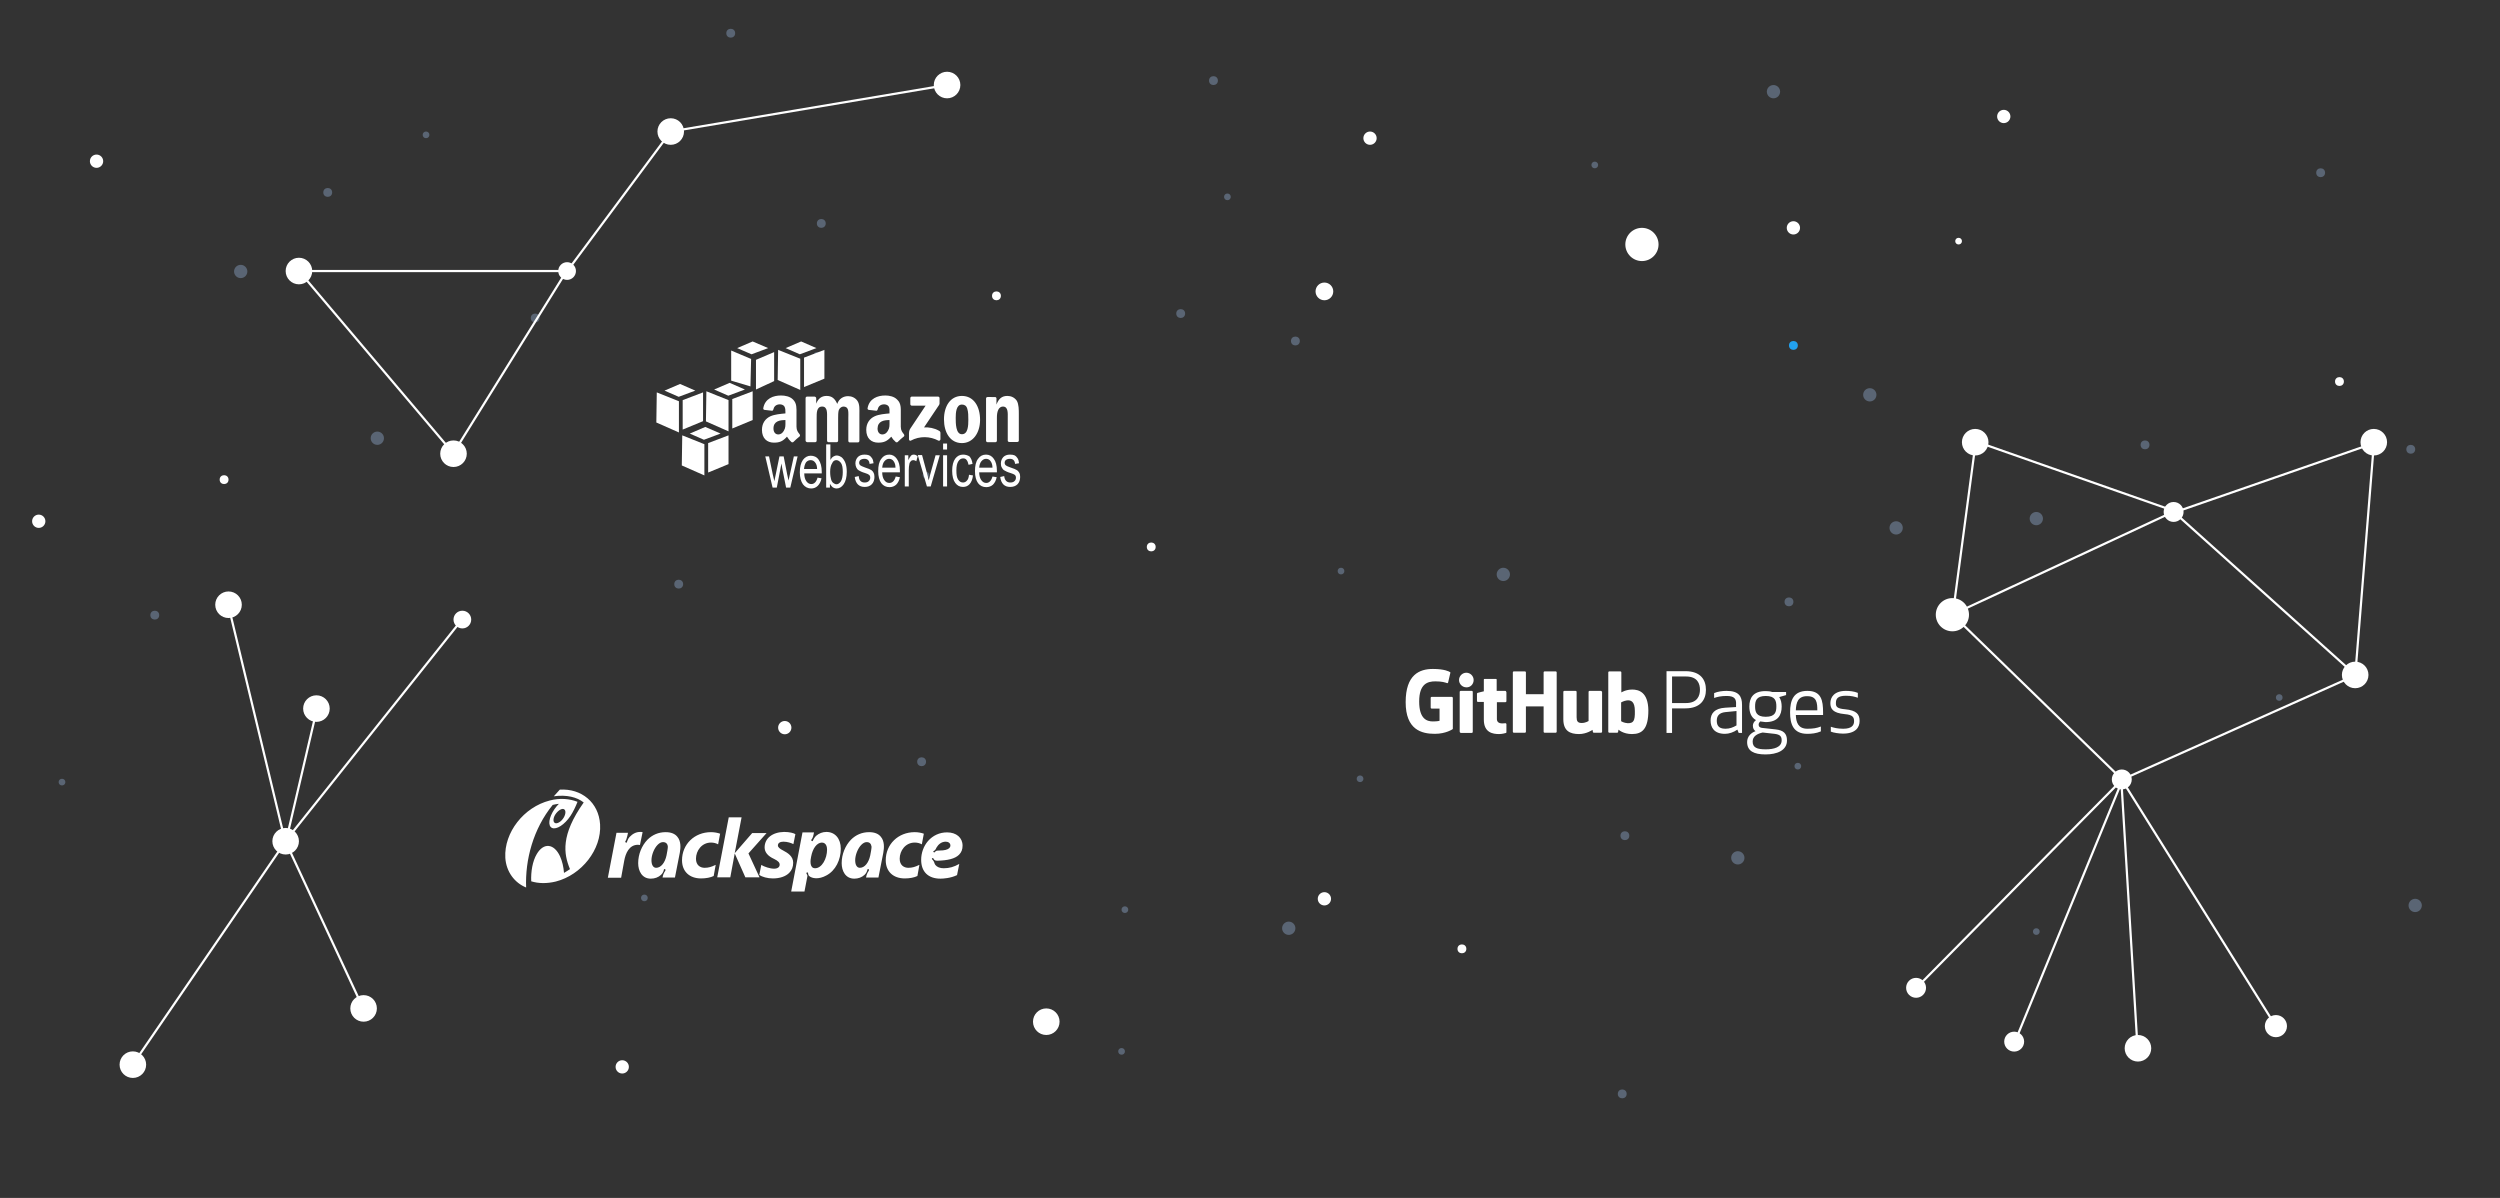 <?xml version="1.0" encoding="utf-8"?>
<!-- Generator: Adobe Illustrator 19.2.1, SVG Export Plug-In . SVG Version: 6.00 Build 0)  -->
<svg version="1.1" id="Layer_1" xmlns="http://www.w3.org/2000/svg" xmlns:xlink="http://www.w3.org/1999/xlink" x="0px" y="0px"
	 viewBox="0 0 1129 541" style="enable-background:new 0 0 1129 541;" xml:space="preserve">
<rect x="0" y="0" width="1129" height="541" fill="#333333" stroke="none"/>
<style type="text/css">
	.st0{fill:#5A6574;}
	.st1{fill:#FFFFFF;}
	.st2{fill:#22A1EF;}
	.st3{fill:none;stroke:#FFFFFF;stroke-miterlimit:10;}
	.st4{clip-path:url(#SVGID_2_);}
	.st5{clip-path:url(#SVGID_4_);fill:#FFFFFF;}
	.st6{clip-path:url(#SVGID_6_);}
	.st7{clip-path:url(#SVGID_8_);fill:#FFFFFF;}
	.st8{clip-path:url(#SVGID_10_);}
	.st9{clip-path:url(#SVGID_12_);fill:#FFFFFF;}
	.st10{clip-path:url(#SVGID_14_);}
	.st11{clip-path:url(#SVGID_16_);fill:#FFFFFF;}
	.st12{clip-path:url(#SVGID_18_);}
	.st13{clip-path:url(#SVGID_20_);fill:#FFFFFF;}
	.st14{clip-path:url(#SVGID_22_);}
	.st15{clip-path:url(#SVGID_24_);fill:#FFFFFF;}
	.st16{clip-path:url(#SVGID_26_);}
	.st17{clip-path:url(#SVGID_28_);fill:#FFFFFF;}
	.st18{clip-path:url(#SVGID_30_);}
	.st19{clip-path:url(#SVGID_32_);fill:#FFFFFF;}
</style>
<circle class="st0" cx="844.4" cy="178.3" r="3"/>
<circle class="st0" cx="170.4" cy="197.9" r="3"/>
<circle class="st0" cx="108.7" cy="122.6" r="3"/>
<circle class="st1" cx="618.7" cy="62.4" r="3"/>
<circle class="st0" cx="800.9" cy="41.4" r="3"/>
<circle class="st0" cx="678.9" cy="259.4" r="3"/>
<circle class="st0" cx="582" cy="419.2" r="3"/>
<circle class="st1" cx="101.2" cy="216.6" r="2"/>
<circle class="st0" cx="533.2" cy="141.6" r="2"/>
<circle class="st2" cx="809.9" cy="156" r="2"/>
<circle class="st0" cx="807.9" cy="271.8" r="2"/>
<circle class="st1" cx="519.9" cy="247" r="2"/>
<circle class="st1" cx="660.2" cy="428.5" r="2"/>
<circle class="st0" cx="416.2" cy="344" r="2"/>
<circle class="st0" cx="733.8" cy="377.4" r="2"/>
<circle class="st0" cx="732.6" cy="494" r="2"/>
<circle class="st0" cx="306.5" cy="263.8" r="2"/>
<circle class="st0" cx="241.7" cy="143.6" r="2"/>
<circle class="st1" cx="450" cy="133.6" r="2"/>
<circle class="st0" cx="548" cy="36.4" r="2"/>
<circle class="st0" cx="148" cy="86.9" r="2"/>
<circle class="st0" cx="585" cy="154" r="2"/>
<circle class="st0" cx="370.9" cy="100.9" r="2"/>
<circle class="st0" cx="192.4" cy="60.9" r="1.5"/>
<circle class="st0" cx="508" cy="410.8" r="1.5"/>
<circle class="st0" cx="506.5" cy="474.8" r="1.5"/>
<circle class="st0" cx="291" cy="405.5" r="1.5"/>
<circle class="st0" cx="28" cy="353.2" r="1.5"/>
<circle class="st0" cx="554.3" cy="88.9" r="1.5"/>
<circle class="st0" cx="368.9" cy="160.5" r="1.5"/>
<circle class="st0" cx="614.2" cy="351.7" r="1.5"/>
<circle class="st0" cx="605.6" cy="257.9" r="1.5"/>
<circle class="st0" cx="418.2" cy="214.6" r="1.5"/>
<circle class="st0" cx="720.2" cy="74.5" r="1.5"/>
<circle class="st1" cx="884.5" cy="108.9" r="1.5"/>
<circle class="st0" cx="1029.3" cy="315" r="1.5"/>
<circle class="st0" cx="811.9" cy="346" r="1.5"/>
<circle class="st0" cx="919.6" cy="420.7" r="1.5"/>
<circle class="st0" cx="69.9" cy="277.8" r="2"/>
<circle class="st0" cx="330" cy="15" r="2"/>
<circle class="st0" cx="1048" cy="78" r="2"/>
<circle class="st0" cx="968.7" cy="200.9" r="2"/>
<circle class="st0" cx="1088.7" cy="202.9" r="2"/>
<circle class="st0" cx="919.6" cy="234.2" r="3"/>
<circle class="st0" cx="1090.7" cy="408.9" r="3"/>
<circle class="st0" cx="856.3" cy="238.4" r="3"/>
<circle class="st0" cx="784.8" cy="387.4" r="3"/>
<circle class="st1" cx="1072" cy="199.7" r="6"/>
<circle class="st1" cx="981.6" cy="231.2" r="4.5"/>
<circle class="st1" cx="472.5" cy="461.4" r="6"/>
<circle class="st1" cx="129" cy="379.9" r="6"/>
<circle class="st1" cx="142.9" cy="320" r="6"/>
<circle class="st1" cx="60" cy="480.8" r="6"/>
<circle class="st1" cx="103.2" cy="273.1" r="6"/>
<circle class="st1" cx="598.1" cy="131.6" r="4"/>
<circle class="st1" cx="208.8" cy="279.8" r="4"/>
<circle class="st1" cx="256.1" cy="122.4" r="4"/>
<circle class="st1" cx="164.2" cy="455.4" r="6"/>
<circle class="st1" cx="204.8" cy="204.9" r="6"/>
<circle class="st1" cx="302.9" cy="59.4" r="6"/>
<circle class="st1" cx="427.7" cy="38.4" r="6"/>
<circle class="st1" cx="598.1" cy="405.9" r="3"/>
<circle class="st1" cx="741.5" cy="110.4" r="7.5"/>
<circle class="st1" cx="809.9" cy="102.9" r="3"/>
<circle class="st1" cx="958.2" cy="352" r="4.5"/>
<circle class="st1" cx="904.9" cy="52.6" r="3"/>
<circle class="st1" cx="1056.5" cy="172.3" r="2"/>
<circle class="st1" cx="881.7" cy="277.6" r="7.5"/>
<circle class="st1" cx="892" cy="199.7" r="6"/>
<circle class="st1" cx="865.3" cy="446.1" r="4.5"/>
<circle class="st1" cx="1063.6" cy="304.8" r="6"/>
<circle class="st1" cx="965.5" cy="473.4" r="6"/>
<circle class="st1" cx="909.6" cy="470.4" r="4.5"/>
<circle class="st1" cx="1027.8" cy="463.4" r="5"/>
<circle class="st1" cx="354.4" cy="328.6" r="3"/>
<circle class="st1" cx="281" cy="481.8" r="3"/>
<circle class="st1" cx="135" cy="122.4" r="6"/>
<circle class="st1" cx="43.6" cy="72.8" r="3"/>
<circle class="st1" cx="17.5" cy="235.4" r="3"/>
<rect x="105.2" y="349.5" transform="matrix(0.228 -0.974 0.974 0.228 -235.774 402.719)" class="st1" width="61.5" height="1"/>
<rect x="115.6" y="271.6" transform="matrix(0.972 -0.234 0.234 0.972 -73.336 36.332)" class="st1" width="1" height="109.8"/>
<rect x="33.4" y="429.8" transform="matrix(0.565 -0.825 0.825 0.565 -314.04 265.373)" class="st1" width="122.2" height="1"/>
<rect x="146.1" y="376" transform="matrix(0.906 -0.422 0.422 0.906 -162.681 100.977)" class="st1" width="1" height="83.3"/>
<rect x="104.9" y="329.3" transform="matrix(0.623 -0.782 0.782 0.623 -194.347 256.43)" class="st1" width="128" height="1"/>
<path class="st3" d="M129,379.9"/>
<path class="st3" d="M142.9,326.6"/>
<rect x="169.4" y="109.6" transform="matrix(0.763 -0.646 0.646 0.763 -65.514 148.422)" class="st1" width="1" height="108"/>
<rect x="302" y="48.4" transform="matrix(0.986 -0.166 0.166 0.986 -3.049 61.315)" class="st1" width="126.6" height="1"/>
<rect x="240.3" y="90.4" transform="matrix(0.596 -0.803 0.803 0.596 39.937 261.207)" class="st1" width="78.4" height="1"/>
<rect x="135" y="121.9" class="st1" width="121.2" height="1"/>
<rect x="181.9" y="163.1" transform="matrix(0.528 -0.849 0.849 0.528 -30.269 272.799)" class="st1" width="97.2" height="1"/>
<rect x="919.4" y="261.4" transform="matrix(0.697 -0.717 0.717 0.697 52.756 754.527)" class="st1" width="1" height="106.7"/>
<rect x="1022.1" y="212.9" transform="matrix(0.668 -0.744 0.744 0.668 139.651 849.302)" class="st1" width="1" height="110.2"/>
<rect x="1015" y="251.8" transform="matrix(8.013362e-02 -0.997 0.997 8.013362e-02 730.777 1296.385)" class="st1" width="105.5" height="1"/>
<rect x="979" y="214.9" transform="matrix(0.945 -0.328 0.328 0.945 -13.82 348.95)" class="st1" width="95.7" height="1"/>
<rect x="936.3" y="167.9" transform="matrix(0.331 -0.944 0.944 0.331 423.162 1027.939)" class="st1" width="1" height="95"/>
<rect x="847.6" y="238.1" transform="matrix(0.132 -0.991 0.991 0.132 533.484 1086.31)" class="st1" width="78.6" height="1"/>
<rect x="876.5" y="253.9" transform="matrix(0.907 -0.422 0.422 0.907 -20.382 416.553)" class="st1" width="110.2" height="1"/>
<rect x="953.1" y="327.9" transform="matrix(0.913 -0.408 0.408 0.913 -46.013 441.163)" class="st1" width="115.5" height="1"/>
<rect x="961.3" y="351.9" transform="matrix(0.998 -6.045166e-02 6.045166e-02 0.998 -23.189 58.899)" class="st1" width="1" height="121.6"/>
<rect x="992.5" y="342" transform="matrix(0.848 -0.53 0.53 0.848 -65.11 588.44)" class="st1" width="1" height="131.4"/>
<rect x="869.9" y="410.7" transform="matrix(0.38 -0.925 0.925 0.38 198.938 1119.052)" class="st1" width="128" height="1"/>
<g>
	<g>
		<defs>
			<path id="SVGID_1_" d="M401.7,189.7v0.8c0,1.5,0.1,2.7-0.7,4c-0.6,1.1-1.5,1.7-2.5,1.7c-1.4,0-2.2-1.1-2.2-2.7
				C396.4,190.2,399.1,189.7,401.7,189.7z M354.7,189.7v0.8c0,1.5,0.1,2.7-0.7,4c-0.6,1.1-1.5,1.7-2.5,1.7c-1.4,0-2.2-1.1-2.2-2.7
				C349.3,190.2,352.1,189.7,354.7,189.7z M434.4,182.7c1.1,0,2,0.5,2.4,1.8c0.5,1.5,0.5,3.4,0.5,5.1c0,2.5-0.1,6.5-2.9,6.5
				c-2.8,0-2.8-5-2.8-7.4C431.6,186.4,431.8,182.7,434.4,182.7z M411.8,179.1c-0.4,0-0.7,0.3-0.7,0.7v2.7c0,0.4,0.3,0.7,0.7,0.7h6.2
				l-7,10.5c-0.4,0.7-0.5,1.4-0.5,1.9v2.8c0,0.4,0.4,0.8,0.8,0.6c4-2.2,8.8-2,12.5,0c0.4,0.2,0.9-0.2,0.9-0.6v-2.9
				c0-0.4-0.2-0.8-0.7-1c-2.1-1.2-4.5-1.6-6.7-1.5l6.1-9.1c0.6-0.8,0.9-1.3,0.9-1.7v-2.4c0-0.4-0.3-0.7-0.7-0.7H411.8z M454.9,178.8
				c-2.5,0-3.9,1.3-4.9,3.9h0v-2.9c-0.1-0.3-0.3-0.5-0.7-0.5H446c-0.4,0-0.7,0.3-0.7,0.6v19.1c0,0.4,0.3,0.7,0.7,0.7h3.5
				c0.4,0,0.7-0.3,0.7-0.7v-10.3c0-1.3,0.1-2.5,0.6-3.6c0.4-0.9,1.2-1.5,2.1-1.5c2.5,0,2.2,3.1,2.2,5.1V199c0,0.3,0.3,0.6,0.7,0.6
				h3.6c0.4,0,0.7-0.3,0.7-0.6v-12c0-1.9,0-4.4-0.9-6C458.1,179.4,456.5,178.8,454.9,178.8z M434.4,178.8c-5.2,0-8.1,4.6-8.1,10.6
				c0,5.9,2.8,10.7,8.1,10.7c5,0,8.2-4.6,8.2-10.5C442.6,183.5,439.7,178.8,434.4,178.8z M373.3,178.8c-2.2,0-3.8,1.1-4.7,3.5h0
				v-2.5c0-0.3-0.3-0.6-0.7-0.7h-3.4c-0.4,0-0.7,0.3-0.7,0.7V199c0,0.3,0.3,0.6,0.7,0.7h3.6c0.4,0,0.7-0.3,0.7-0.7v-10.2
				c0-2.2-0.1-5.2,2.5-5.2c2.5,0,2.2,3.1,2.2,5.2v10.2c0,0.4,0.3,0.7,0.7,0.7h3.6c0.4,0,0.7-0.3,0.7-0.7v-10.2c0-1.1,0-2.7,0.3-3.6
				c0.4-1,1.3-1.6,2.1-1.6c1,0,1.8,0.4,2.1,1.7c0.2,0.8,0.1,2.8,0.1,3.6v10.2c0,0.4,0.3,0.7,0.7,0.7h3.6c0.4,0,0.7-0.3,0.7-0.7
				v-12.1c0-2.1,0.2-4.4-0.9-6c-1-1.4-2.6-2.1-4.2-2.1c-2.1,0-4.1,1.1-4.9,3.5C377,179.9,375.6,178.8,373.3,178.8z M399.8,178.6
				c-3.4,0-7.2,1.3-8,5.7c-0.1,0.5,0.2,0.7,0.5,0.8l3.5,0.4c0.3,0,0.5-0.4,0.6-0.7c0.3-1.5,1.5-2.2,2.9-2.2c0.7,0,1.6,0.3,2,0.9
				c0.5,0.8,0.4,1.8,0.4,2.7v0.5c-2.1,0.2-4.8,0.4-6.7,1.3c-2.2,1-3.8,3.1-3.8,6.1c0,3.9,2.3,5.8,5.4,5.8c2.5,0,4-0.6,5.9-2.7
				c0.6,1,0.9,1.4,2.1,2.5c0.3,0.1,0.6,0.1,0.8-0.1v0c0.7-0.7,2-1.9,2.8-2.5c0.3-0.2,0.2-0.7,0-1c-0.7-0.9-1.4-1.7-1.4-3.4v-5.8
				c0-2.5,0.2-4.7-1.6-6.4C403.8,179,401.5,178.6,399.8,178.6z M352.7,178.6c-3.4,0-7.2,1.3-8,5.7c-0.1,0.5,0.2,0.7,0.5,0.8l3.5,0.4
				c0.3,0,0.5-0.4,0.6-0.7c0.3-1.5,1.5-2.2,2.9-2.2c0.7,0,1.6,0.3,2,0.9c0.5,0.8,0.5,1.8,0.5,2.7v0.5c-2.1,0.2-4.8,0.4-6.8,1.3
				c-2.2,1-3.8,3.1-3.8,6.1c0,3.9,2.3,5.8,5.4,5.8c2.6,0,4-0.6,5.9-2.7c0.7,1,0.9,1.4,2.1,2.5c0.3,0.1,0.6,0.1,0.8-0.1v0
				c0.7-0.7,2-1.9,2.8-2.5c0.3-0.2,0.2-0.7,0-1c-0.7-0.9-1.4-1.7-1.4-3.4v-5.8c0-2.5,0.2-4.7-1.5-6.4
				C356.8,179,354.5,178.6,352.7,178.6z"/>
		</defs>
		<clipPath id="SVGID_2_">
			<use xlink:href="#SVGID_1_"  style="overflow:visible;"/>
		</clipPath>
		<g class="st4">
			<defs>
				<rect id="SVGID_3_" x="-29.5" y="-5262.8" width="1280" height="8115"/>
			</defs>
			<clipPath id="SVGID_4_">
				<use xlink:href="#SVGID_3_"  style="overflow:visible;"/>
			</clipPath>
			<rect x="339.1" y="173.6" class="st5" width="125.9" height="31.4"/>
		</g>
	</g>
	<g>
		<defs>
			<path id="SVGID_5_" d="M377.7,207.8c0.8,0,1.5,0.5,2.1,1.3c0.6,0.9,0.8,2.2,0.8,4.1c0,1.8-0.3,3.2-0.8,4.1
				c-0.6,0.9-1.3,1.4-2,1.4c-0.5,0-1-0.2-1.5-0.6c-0.5-0.4-0.8-0.9-1-1.7c-0.2-0.7-0.4-1.8-0.4-3.3c0-1.7,0.3-3,0.9-3.9
				C376.2,208.2,376.9,207.8,377.7,207.8z M366.1,207.8c0.9,0,1.6,0.4,2.2,1.3c0.4,0.6,0.7,1.5,0.7,2.7h-5.9c0.1-1.2,0.4-2.2,0.9-3
				C364.6,208.1,365.3,207.8,366.1,207.8z M445.3,207.2c0.9,0,1.7,0.4,2.2,1.3c0.4,0.6,0.7,1.5,0.7,2.7h-6c0.1-1.2,0.4-2.2,1-2.9
				C443.8,207.6,444.5,207.2,445.3,207.2z M401.5,207.2c0.9,0,1.7,0.4,2.2,1.3c0.4,0.6,0.7,1.5,0.7,2.7h-6c0.1-1.2,0.4-2.2,1-2.9
				C400,207.6,400.7,207.2,401.5,207.2z M345.6,206.1l3.3,14.1h1.9l2.1-10.9l0.4,2.4l1.7,8.5h1.9l3.3-14.1h-1.7l-1.8,8.2l-0.6,2.7
				l-0.6-2.7l-1.6-8.2H352l-1.7,8.3l-0.6,2.9l-0.7-3l-1.7-8.2H345.6z M366.1,205.8c-1.4,0-2.6,0.7-3.5,1.9c-0.9,1.3-1.4,3.1-1.4,5.6
				c0,2.3,0.5,4.1,1.4,5.4c0.9,1.2,2.2,1.9,3.7,1.9c1.2,0,2.2-0.4,3-1.2c0.8-0.8,1.4-1.9,1.7-3.4l-1.8-0.3c-0.5,1.9-1.5,2.9-2.8,2.9
				c-0.9,0-1.6-0.4-2.2-1.2c-0.6-0.8-1-2-1-3.6h7.9l0-0.7c0-2.4-0.5-4.2-1.4-5.5S367.5,205.8,366.1,205.8z M425.9,205.6v14.1h1.8
				v-14.1H425.9z M414.5,205.6l4.1,14.1h1.7l4.1-14.1h-1.9l-2.4,8.6c-0.3,1-0.5,1.9-0.7,2.7c-0.2-0.9-0.4-1.9-0.7-2.9l-2.3-8.5
				H414.5z M456.1,205.3c-1.3,0-2.3,0.4-3,1.1c-0.7,0.8-1.1,1.7-1.1,2.9c0,0.7,0.1,1.3,0.4,1.8c0.3,0.6,0.6,1,1.1,1.3
				c0.5,0.3,1.4,0.8,2.8,1.2c1,0.3,1.6,0.6,1.9,0.8c0.4,0.3,0.6,0.7,0.6,1.3c0,0.6-0.2,1.2-0.7,1.6c-0.4,0.4-1,0.6-1.8,0.6
				c-0.8,0-1.4-0.2-1.9-0.7c-0.5-0.5-0.8-1.2-0.9-2.2l-1.8,0.4c0.4,3,1.9,4.5,4.5,4.5c1.4,0,2.5-0.4,3.3-1.2c0.8-0.8,1.2-2,1.2-3.3
				c0-0.7-0.1-1.4-0.4-1.9s-0.6-0.9-1.1-1.2c-0.4-0.3-1.4-0.7-2.9-1.2c-1.1-0.4-1.8-0.7-2-0.9c-0.4-0.3-0.6-0.7-0.6-1.2
				c0-0.5,0.2-1,0.6-1.3c0.4-0.3,1-0.5,1.8-0.5c1.4,0,2.2,0.8,2.3,2.3l1.8-0.3c-0.1-1-0.3-1.7-0.7-2.3c-0.3-0.5-0.8-1-1.4-1.3
				C457.6,205.4,456.9,205.3,456.1,205.3z M445.3,205.3c-1.5,0-2.7,0.6-3.6,1.9c-1,1.3-1.4,3.1-1.4,5.6c0,2.3,0.5,4.2,1.4,5.4
				c0.9,1.2,2.2,1.8,3.7,1.8c1.2,0,2.2-0.4,3-1.1c0.8-0.8,1.4-1.9,1.7-3.4l-1.9-0.3c-0.5,1.9-1.5,2.9-2.8,2.9
				c-0.9,0-1.6-0.4-2.2-1.2c-0.6-0.8-1-2-1-3.6h8v-0.7c0-2.4-0.5-4.2-1.4-5.4C447.9,205.9,446.7,205.3,445.3,205.3z M434.9,205.3
				c-1.4,0-2.6,0.6-3.5,1.8c-0.9,1.2-1.4,3.1-1.4,5.5c0,2.4,0.5,4.3,1.4,5.5c0.9,1.2,2,1.8,3.5,1.8c1.2,0,2.2-0.4,3-1.3
				c0.8-0.9,1.3-2.2,1.5-3.9l-1.8-0.3c-0.1,1.2-0.4,2.1-0.9,2.6c-0.5,0.6-1.1,0.9-1.8,0.9c-0.9,0-1.6-0.4-2.2-1.3
				c-0.6-0.9-0.8-2.2-0.8-4.2c0-1.9,0.3-3.2,0.9-4.1c0.6-0.9,1.3-1.3,2.2-1.3c0.6,0,1.1,0.2,1.5,0.7c0.4,0.5,0.7,1.2,0.9,2.2
				l1.8-0.4c-0.2-1.5-0.7-2.6-1.4-3.4C437,205.6,436,205.3,434.9,205.3z M412.6,205.3c-0.4,0-0.8,0.1-1.2,0.5s-0.7,1-1.2,2v-2.2
				h-1.6v14.1h1.8v-7.4c0-1,0.1-2,0.3-2.9c0.1-0.5,0.4-0.9,0.7-1.2c0.3-0.3,0.7-0.4,1.1-0.4c0.4,0,0.9,0.2,1.3,0.5l0.6-2.2
				C413.8,205.5,413.2,205.3,412.6,205.3z M401.6,205.3c-1.5,0-2.7,0.6-3.6,1.9c-1,1.3-1.4,3.1-1.4,5.6c0,2.3,0.5,4.2,1.4,5.4
				c0.9,1.2,2.2,1.8,3.7,1.8c1.2,0,2.2-0.4,3-1.1c0.8-0.8,1.4-1.9,1.7-3.4l-1.9-0.3c-0.5,1.9-1.5,2.9-2.9,2.9
				c-0.9,0-1.6-0.4-2.2-1.2c-0.6-0.8-1-2-1-3.6h8v-0.7c0-2.4-0.5-4.2-1.4-5.4C404.1,205.9,402.9,205.3,401.6,205.3z M390.4,205.3
				c-1.3,0-2.3,0.4-3,1.1c-0.7,0.8-1.1,1.7-1.1,2.9c0,0.7,0.2,1.3,0.4,1.8s0.6,1,1.1,1.3c0.5,0.3,1.4,0.8,2.8,1.2
				c1,0.3,1.6,0.6,1.8,0.8c0.4,0.3,0.6,0.7,0.6,1.3c0,0.6-0.2,1.2-0.7,1.6c-0.4,0.4-1,0.6-1.8,0.6s-1.4-0.2-1.9-0.7
				s-0.7-1.2-0.8-2.2l-1.8,0.4c0.4,3,1.9,4.5,4.5,4.5c1.4,0,2.4-0.4,3.2-1.2c0.8-0.8,1.2-2,1.2-3.3c0-0.7-0.1-1.4-0.4-1.9
				c-0.2-0.5-0.6-0.9-1-1.2c-0.4-0.3-1.4-0.7-2.9-1.2c-1.1-0.4-1.7-0.7-2-0.9c-0.4-0.3-0.6-0.7-0.6-1.2c0-0.5,0.2-1,0.6-1.3
				c0.4-0.3,1-0.5,1.8-0.5c1.4,0,2.2,0.8,2.3,2.3l1.8-0.3c-0.1-1-0.3-1.7-0.7-2.3s-0.8-1-1.4-1.3
				C391.9,205.4,391.2,205.3,390.4,205.3z M373.1,200.7v19.5h1.7v-1.7c0.4,0.7,0.8,1.2,1.3,1.6c0.5,0.3,1.1,0.5,1.7,0.5
				c1.2,0,2.3-0.6,3.2-1.9c0.9-1.3,1.4-3.2,1.4-5.6c0-1.6-0.2-2.9-0.6-4c-0.4-1.1-1-1.9-1.6-2.5c-0.7-0.5-1.5-0.9-2.3-0.9
				c-0.6,0-1.1,0.2-1.6,0.5c-0.5,0.3-0.9,0.8-1.3,1.5v-7H373.1z M425.9,200.3v2.7h1.8v-2.7H425.9z"/>
		</defs>
		<clipPath id="SVGID_6_">
			<use xlink:href="#SVGID_5_"  style="overflow:visible;"/>
		</clipPath>
		<g class="st6">
			<defs>
				<rect id="SVGID_7_" x="-29.5" y="-5262.8" width="1280" height="8115"/>
			</defs>
			<clipPath id="SVGID_8_">
				<use xlink:href="#SVGID_7_"  style="overflow:visible;"/>
			</clipPath>
			<rect x="340.6" y="195.3" class="st7" width="125.1" height="30.3"/>
		</g>
	</g>
	<g>
		<defs>
			<path id="SVGID_9_" d="M329,196.6l-9.2,3.5v13.3l9.2-3.8V196.6z M308.1,196.6l-0.2,13.6l10.2,4.5v-14.1L308.1,196.6z
				 M318.5,192.8l-7,3l6.4,2.8l7.5-2.8L318.5,192.8z"/>
		</defs>
		<clipPath id="SVGID_10_">
			<use xlink:href="#SVGID_9_"  style="overflow:visible;"/>
		</clipPath>
		<g class="st8">
			<defs>
				<rect id="SVGID_11_" x="-29.5" y="-5262.8" width="1280" height="8115"/>
			</defs>
			<clipPath id="SVGID_12_">
				<use xlink:href="#SVGID_11_"  style="overflow:visible;"/>
			</clipPath>
			<rect x="302.8" y="187.8" class="st9" width="31.1" height="31.9"/>
		</g>
	</g>
	<g>
		<defs>
			<path id="SVGID_13_" d="M349.6,159l-8.2,3.5v13.4l8.2-3.8V159z M330.2,158.3v13.6l8.7,2.6l0.3-12.4L330.2,158.3z M339.9,154.2
				l-7,3l6.5,2.8l7.5-2.8L339.9,154.2z"/>
		</defs>
		<clipPath id="SVGID_14_">
			<use xlink:href="#SVGID_13_"  style="overflow:visible;"/>
		</clipPath>
		<g class="st10">
			<defs>
				<rect id="SVGID_15_" x="-29.5" y="-5262.8" width="1280" height="8115"/>
			</defs>
			<clipPath id="SVGID_16_">
				<use xlink:href="#SVGID_15_"  style="overflow:visible;"/>
			</clipPath>
			<rect x="325.2" y="149.2" class="st11" width="29.4" height="31.7"/>
		</g>
	</g>
	<g>
		<defs>
			<path id="SVGID_17_" d="M317.5,177.2l-9.2,3.5V194l9.2-3.8V177.2z M296.6,177.2l-0.2,13.6l10.2,4.5v-14.1L296.6,177.2z
				 M307.1,173.4l-7,3l6.4,2.8l7.5-2.8L307.1,173.4z"/>
		</defs>
		<clipPath id="SVGID_18_">
			<use xlink:href="#SVGID_17_"  style="overflow:visible;"/>
		</clipPath>
		<g class="st12">
			<defs>
				<rect id="SVGID_19_" x="-29.5" y="-5262.8" width="1280" height="8115"/>
			</defs>
			<clipPath id="SVGID_20_">
				<use xlink:href="#SVGID_19_"  style="overflow:visible;"/>
			</clipPath>
			<rect x="291.4" y="168.4" class="st13" width="31.1" height="31.9"/>
		</g>
	</g>
	<g>
		<defs>
			<path id="SVGID_21_" d="M339.9,176.7l-9.2,3.5v13.3l9.2-3.8V176.7z M319,176.7l-0.2,13.6l10.2,4.5v-14.1L319,176.7z M329.5,172.9
				l-7,3l6.4,2.8l7.5-2.8L329.5,172.9z"/>
		</defs>
		<clipPath id="SVGID_22_">
			<use xlink:href="#SVGID_21_"  style="overflow:visible;"/>
		</clipPath>
		<g class="st14">
			<defs>
				<rect id="SVGID_23_" x="-29.5" y="-5262.8" width="1280" height="8115"/>
			</defs>
			<clipPath id="SVGID_24_">
				<use xlink:href="#SVGID_23_"  style="overflow:visible;"/>
			</clipPath>
			<rect x="313.8" y="167.9" class="st15" width="31.1" height="31.9"/>
		</g>
	</g>
	<g>
		<defs>
			<path id="SVGID_25_" d="M372.3,158l-9.2,3.5v13.3l9.2-3.8V158z M351.4,158l-0.2,13.6l10.2,4.5V162L351.4,158z M361.8,154.2l-7,3
				l6.4,2.8l7.5-2.8L361.8,154.2z"/>
		</defs>
		<clipPath id="SVGID_26_">
			<use xlink:href="#SVGID_25_"  style="overflow:visible;"/>
		</clipPath>
		<g class="st16">
			<defs>
				<rect id="SVGID_27_" x="-29.5" y="-5262.8" width="1280" height="8115"/>
			</defs>
			<clipPath id="SVGID_28_">
				<use xlink:href="#SVGID_27_"  style="overflow:visible;"/>
			</clipPath>
			<rect x="346.1" y="149.2" class="st17" width="31.1" height="31.9"/>
		</g>
	</g>
</g>
<g>
	<defs>
		<path id="SVGID_29_" d="M252.8,356.6c9.8-0.6,17.6,5.8,18.2,15.7c0.7,11.3-8.3,22.8-20,25.8c-4.1,1-7.9,0.9-11.1-0.1
			c-0.2-4.4,0.6-9.1,2.5-12.3c3.1-5.3,7.8-4.8,10.5,1c1,2.2,1.6,4.8,1.8,7.5c0.9-0.5,1.8-1.1,2.7-1.7c-2.9-7-4.2-15.4,6.2-30.1
			c-3-2.4-7.7-3.6-13.5-2.8C251,358.6,251.9,357.6,252.8,356.6z M250.4,368.5c-0.8,1.8-0.5,3.2,0.7,3.3c1.3,0,3-1.4,3.8-3.2
			c0.8-1.8,0.5-3.2-0.7-3.3C253,365.3,251.3,366.7,250.4,368.5z M249.6,363.5c-8.8,10.8-12.5,24.8-12,37.3c-5.2-2.1-9-7.1-9.4-13.4
			l0-0.1c-0.6-11.3,8.3-22.8,20.1-25.8c4.6-1.2,8.9-0.8,12.5,0.6c-0.8,2.1-2,4.6-3.2,6.4c-2.6,3.9-6.3,6.3-8.3,5.4
			c-2-0.9-1.5-4.7,1.1-8.5c0.6-0.9,1.3-1.7,2-2.4C251.3,363.1,250.5,363.3,249.6,363.5z M334.9,369.1l-3.1,16.2l7.9-9.1h6.5
			l-8.2,9.2l5,10.8h-6.4l-4.8-10.8l-2,10.8h-5.9l5.2-27.1L334.9,369.1L334.9,369.1z M284.3,378c1.4-1.5,3-2.3,4.8-2.3
			c0.4,0,0.8,0,1.1,0.1l-1.2,5.8c-0.2,0-0.5-0.1-0.9-0.1c-4,0-5.6,3.9-6.2,7.2l-1.4,7.7h-6l3.9-20.3h5.2l-0.3,1.4
			c-0.3,1.3-0.6,2.1-0.9,2.4l0,0.1c-0.1,0.2,0.1,0.4,0.2,0.5c0.2,0.1,0.4,0.1,0.5-0.1l0-0.1C283.3,379.9,283.5,378.9,284.3,378z
			 M345.3,382.7c0-4.1,3.5-6.9,8.8-7c2.4,0,4.3,0.5,5.1,1l0,0l-0.9,4.5l0,0c-1-0.5-2.7-1.1-4.5-1.1c-1.5,0-2.5,0.6-2.5,1.7
			c0,0.8,0.8,1.5,2.4,2.3c2.1,1.1,4.5,2.6,4.5,5.5c0,1.9-0.6,3.4-1.8,4.6c-1.6,1.6-4.2,2.5-7.4,2.5c-2.4,0-4.9-0.7-6.1-1.6l0,0
			l0.9-4.5l0,0c1.3,0.8,3.9,1.7,5.8,1.7c1.5,0,2.5-0.7,2.5-1.8c0-1-0.7-1.7-2.5-2.6C346.7,386.6,345.3,384.8,345.3,382.7z
			 M308,388.5c0-7.2,5.6-12.7,13.1-12.7c1.5,0,3,0.3,4.1,0.7c0,0,0,0,0,0l-0.9,4.8l0,0c-0.9-0.5-2-0.8-3.2-0.8
			c-4.2,0-6.8,3.7-6.8,7.3c0,3,2,4.1,3.9,4.1c1.7,0,3.1-0.4,4.9-1.3l0.1,0l-0.9,5l0,0c-1.4,0.7-3.5,1.1-5.7,1.1
			C311.3,396.7,308,393.5,308,388.5z M299.4,380.3c-0.8,0-1.6,0.4-2.4,1.2c-1.6,1.6-2.8,4.6-2.8,7c0,2.1,0.8,3.4,2.1,3.4
			c2.2,0,4-2.3,4.7-5.6c0.1-0.7,0.3-1.5,0.4-2.2c0.1-0.7,0.2-1.3,0.2-1.7C301.5,381,300.7,380.3,299.4,380.3z M299.2,396.3l0.2-0.9
			c0.2-0.8,0.8-1.9,1.1-2.3l0-0.1c0.1-0.2,0-0.4-0.2-0.5c-0.2-0.1-0.4,0-0.5,0.2l0,0.1c-0.1,0.4-0.3,1.4-1.3,2.3
			c-1.2,1.1-2.8,1.7-4.6,1.7c-4,0-5.7-3.5-5.7-7c0-4,1.6-7.9,4.2-10.6c2.2-2.2,5-3.4,8.2-3.4c2.4,0,4.2,0.7,5.3,2.1
			c1.7,2,1.5,5,1.1,7.2l-2.2,11.2H299.2z M366.3,386.9c-0.3,1.3-0.9,5.2,1.8,5.2c3.1,0,5.4-4.4,5.4-8.4c0-0.9-0.2-3.2-2.4-3.2
			C368.9,380.6,367,383.1,366.3,386.9z M368.5,377.5c1.4-1.2,3-1.8,4.7-1.8c3.9,0,6.5,3,6.5,7.6c0,4.9-2.3,9.9-6.6,12.1
			c-3.3,1.8-6.3,1.4-7.7,0.2c-0.4-0.3-0.4-1-0.5-1.3l0-0.1c-0.1-0.2-0.3-0.3-0.5-0.2c-0.2,0.1-0.3,0.3-0.2,0.4l0,0.1
			c0.3,0.5,0.5,0.9,0.4,1.3l-1.3,6.8h-6l5.1-26.7h5.2l-0.2,1c-0.3,1.4-0.7,2-1,2.3l0,0.1c-0.1,0.2,0,0.4,0.2,0.5
			c0.1,0.1,0.4,0.1,0.5-0.1l0-0.1C367.3,379.3,367.7,378.3,368.5,377.5z M428.7,383c0.3-0.3,0.5-0.7,0.5-1.2c0-1-0.9-1.7-2.1-1.7
			c-2,0-3.4,1.3-4.2,2.7c-0.5,1.1-0.7,1.2-1.2,1.5l-0.1,0c-0.2,0.1-0.1,0.4,0,0.5c0.1,0.1,0.3,0.2,0.5,0.1l0.1-0.1
			c0.4-0.5,0.5-0.7,2.1-0.7C426.5,384.1,428,383.7,428.7,383z M420.9,388L420.9,388c0.6,0.6,1,1.3,1,1.5c0.1,0.4,0.3,0.8,0.5,1.1
			c0.8,1,2.1,1.5,3.8,1.5c2.5,0,4.6-0.6,6.9-1.9l0.1,0l-1,5c-2.9,1.4-6.2,1.6-7.5,1.6c-5.5,0-8.7-3.1-8.7-8.5c0-3.1,1.1-6.2,3.1-8.5
			c2.2-2.5,5.2-3.9,8.6-3.9c4.2,0,7,2.4,7,6c0,1.7-0.5,3-1.6,4.1c-1.8,1.8-5.1,2.6-9.9,2.7c-1.2,0-1.4-0.6-1.7-1l0-0.1
			c-0.1-0.2-0.4-0.1-0.5,0C420.8,387.6,420.8,387.8,420.9,388z M391.4,380.3c-0.8,0-1.6,0.4-2.4,1.2c-1.6,1.6-2.8,4.6-2.8,7
			c0,2.1,0.8,3.4,2.1,3.4c2.2,0,4-2.3,4.7-5.6c0.1-0.7,0.3-1.5,0.4-2.2c0.1-0.7,0.2-1.3,0.2-1.7C393.4,381,392.7,380.3,391.4,380.3z
			 M391.1,396.3l0.2-0.9c0.2-0.8,0.8-1.9,1.1-2.3l0-0.1c0.1-0.2,0-0.4-0.2-0.5c-0.2-0.1-0.4,0-0.5,0.2l0,0.1
			c-0.1,0.4-0.3,1.4-1.3,2.3c-1.2,1.1-2.8,1.7-4.6,1.7c-4,0-5.7-3.5-5.7-7c0-4,1.6-7.9,4.2-10.6c2.2-2.2,5-3.4,8.2-3.4
			c2.4,0,4.2,0.7,5.3,2.1c1.7,2,1.5,5,1.1,7.2l-2.2,11.2H391.1z M400,388.5c0-7.2,5.6-12.7,13.1-12.7c1.5,0,3,0.3,4.1,0.7
			c0,0,0,0,0,0l-0.9,4.8l0,0c-0.9-0.5-2-0.8-3.2-0.8c-4.2,0-6.8,3.7-6.8,7.3c0,3,2,4.1,3.9,4.1c1.7,0,3.1-0.4,4.9-1.3l0.1,0l-0.9,5
			l0,0c-1.4,0.7-3.5,1.1-5.7,1.1C403.3,396.7,400,393.5,400,388.5z"/>
	</defs>
	<clipPath id="SVGID_30_">
		<use xlink:href="#SVGID_29_"  style="overflow:visible;"/>
	</clipPath>
	<g class="st18">
		<defs>
			<rect id="SVGID_31_" x="-219.8" y="-4751.9" width="1268.6" height="8042.6"/>
		</defs>
		<clipPath id="SVGID_32_">
			<use xlink:href="#SVGID_31_"  style="overflow:visible;"/>
		</clipPath>
		<rect x="223.2" y="351.6" class="st19" width="216.5" height="56.1"/>
	</g>
</g>
<path class="st1" d="M755.1,331h-2.5v-27.9h8.5c7,0,9.3,4,9.3,8.4s-2.4,8.4-9.3,8.4h-6L755.1,331L755.1,331z M755.1,317.5h6.3
	c5.2,0,6.3-3.4,6.3-6s-1-6-6.3-6h-6.3V317.5z M779.7,314.3c-2.5,0-4.1,0.4-5.6,0.9V313c1.6-0.7,3.8-1,5.6-1c5.6,0,7,2.5,7,6.3V331
	h-1.5l-0.6-1.5c-1.7,1.2-3.8,1.9-5.6,1.9c-4.9,0-6.5-2.9-6.5-6c0-3.2,1.8-5.5,6.6-5.8l4.9-0.3v-1
	C784.2,315.5,783.2,314.3,779.7,314.3z M779.1,321.6c-2.6,0.3-3.8,1.6-3.8,3.8c0,1.7,0.4,3.7,3.9,3.7c2,0,3.4-0.6,5-1.5v-6.5
	L779.1,321.6z M794.9,325.8c-0.4,0.4-0.7,0.9-0.7,1.4c0,0.9,0.4,1.3,1.4,1.5l6.3,0.7c3.5,0.4,5.1,1.8,5.1,5c0,4.5-4.5,6.3-9.7,6.3
	c-5.2,0-8.3-1.5-8.3-5.6c0-2.5,1.8-4.2,3.8-4.9v0c-0.7-0.5-1.2-1.2-1.2-2.5c0-1,0.6-1.9,1.4-2.5c-2.2-1.2-3-3.5-3-6.1
	c0-3.8,1.6-7,7.3-7c1.2,0,2.1,0.1,3,0.4h6.3v1.4l-3.1,0.9c0.8,1.2,1.1,2.7,1.1,4.3c0,3.8-1.6,7-7.3,7
	C796.5,326,795.7,325.9,794.9,325.8z M796,330.8c-2.5,0.6-4.5,1.7-4.5,4.1c0,2.8,2.1,3.5,5.9,3.5c3.7,0,7.2-0.9,7.2-4.1
	c0-1.9-0.9-2.6-3.2-2.9L796,330.8z M802.2,319c0-2.5-0.5-4.7-4.8-4.7s-4.8,2.3-4.8,4.7s0.5,4.7,4.8,4.7S802.2,321.5,802.2,319z
	 M816.2,312c6.3,0,7.1,4.3,7.1,9.7v1.2H811c0.1,3.2,1,6.2,5.2,6.2c2.7,0,4.3-0.3,6.1-1v2.2c-2.1,0.9-4.3,1.1-6.1,1.1
	c-6.3,0-7.8-4.3-7.8-9.7C808.4,316.3,809.9,312,816.2,312z M811,320.8h9.7c0-3.3-0.2-6.4-4.5-6.4C811.9,314.3,811.1,317.4,811,320.8
	z M833.2,320.3c5.3,0.5,6.6,2.3,6.6,5.3c0,2.9-1.8,5.7-7.5,5.7c-1.8,0-4.4-0.4-5.5-0.9v-2.2c1.2,0.4,2.9,0.9,5.6,0.9
	c3.9,0,4.9-1.6,4.9-3.4c0-1.7-0.5-2.9-4.2-3.2c-5.4-0.5-6.5-2.4-6.5-5c0-2.6,1.7-5.5,7-5.5c1.7,0,3.7,0.2,5.4,0.9v2.2
	c-1.5-0.5-2.9-0.9-5.4-0.9c-3.7,0-4.5,1.4-4.5,3.2C829,319.2,829.7,320,833.2,320.3z M655.6,314.7h-9.1c-0.2,0-0.4,0.2-0.4,0.4v4.5
	c0,0.2,0.2,0.4,0.4,0.4h3.6v5.5c0,0-0.8,0.3-3,0.3c-2.6,0-6.2-1-6.2-9c0-8,3.8-9.1,7.3-9.1c3.1,0,4.4,0.5,5.3,0.8
	c0.3,0.1,0.5-0.2,0.5-0.4l1-4.3c0-0.1,0-0.2-0.2-0.3c-0.3-0.2-2.4-1.4-7.7-1.4c-6.1,0-12.3,2.6-12.3,15c0,12.5,7.2,14.3,13.2,14.3
	c5,0,8-2.1,8-2.1c0.1-0.1,0.1-0.2,0.1-0.3v-13.9C656,314.9,655.9,314.7,655.6,314.7z M703,303.6c0-0.2-0.2-0.4-0.4-0.4h-5.1
	c-0.2,0-0.4,0.2-0.4,0.4c0,0,0,9.9,0,9.9h-8v-9.9c0-0.2-0.2-0.4-0.4-0.4h-5.1c-0.2,0-0.4,0.2-0.4,0.4v26.9c0,0.2,0.2,0.4,0.4,0.4
	h5.1c0.2,0,0.4-0.2,0.4-0.4V319h8c0,0,0,11.5,0,11.5c0,0.2,0.2,0.4,0.4,0.4h5.1c0.2,0,0.4-0.2,0.4-0.4V303.6z M665.5,307.1
	c0-1.8-1.5-3.3-3.3-3.3c-1.8,0-3.3,1.5-3.3,3.3c0,1.8,1.5,3.3,3.3,3.3C664,310.5,665.5,309,665.5,307.1z M665.1,324.8
	c0-0.7,0-12.4,0-12.4c0-0.2-0.2-0.4-0.4-0.4h-5.1c-0.2,0-0.4,0.2-0.4,0.5c0,0,0,14.9,0,17.8c0,0.5,0.3,0.7,0.7,0.7c0,0,2.2,0,4.6,0
	c0.5,0,0.6-0.2,0.6-0.7C665.1,329.3,665.1,325.5,665.1,324.8z M722.9,312h-5.1c-0.2,0-0.4,0.2-0.4,0.4v13.2c0,0-1.3,0.9-3.1,0.9
	s-2.3-0.8-2.3-2.6c0-1.8,0-11.5,0-11.5c0-0.2-0.2-0.4-0.4-0.4h-5.2c-0.2,0-0.4,0.2-0.4,0.4c0,0,0,7,0,12.4c0,5.3,3,6.7,7.1,6.7
	c3.4,0,6.1-1.9,6.1-1.9s0.1,1,0.2,1.1s0.2,0.2,0.4,0.2l3.3,0c0.2,0,0.4-0.2,0.4-0.4l0-18C723.4,312.2,723.2,312,722.9,312z
	 M737.1,311.4c-2.9,0-4.9,1.3-4.9,1.3v-9.1c0-0.2-0.2-0.4-0.4-0.4h-5.1c-0.2,0-0.4,0.2-0.4,0.4v26.9c0,0.2,0.2,0.4,0.4,0.4h3.6
	c0.2,0,0.3-0.1,0.4-0.2c0.1-0.1,0.2-1.2,0.2-1.2s2.1,2,6.1,2c4.7,0,7.4-2.4,7.4-10.7C744.3,312.5,740,311.4,737.1,311.4z
	 M735.1,326.6c-1.8-0.1-3-0.9-3-0.9v-8.5c0,0,1.2-0.7,2.6-0.9c1.8-0.2,3.6,0.4,3.6,4.8C738.4,325.7,737.6,326.6,735.1,326.6z
	 M679.8,312h-3.9c0,0,0-5.1,0-5.1c0-0.2-0.1-0.3-0.3-0.3h-5.2c-0.2,0-0.3,0.1-0.3,0.3v5.3c0,0-2.6,0.6-2.8,0.7
	c-0.2,0.1-0.3,0.2-0.3,0.4v3.3c0,0.2,0.2,0.4,0.4,0.4h2.7c0,0,0,3.5,0,8c0,5.9,4.1,6.5,6.9,6.5c1.3,0,2.8-0.4,3.1-0.5
	c0.2-0.1,0.2-0.2,0.2-0.4l0-3.6c0-0.2-0.2-0.4-0.4-0.4c-0.2,0-0.8,0.1-1.4,0.1c-1.9,0-2.5-0.9-2.5-2c0-1.1,0-7.6,0-7.6h3.9
	c0.2,0,0.4-0.2,0.4-0.4v-4.1C680.2,312.2,680,312,679.8,312z"/>
<rect x="845.7" y="398.7" transform="matrix(0.703 -0.712 0.712 0.703 -12.972 767.293)" class="st1" width="131.9" height="1"/>
</svg>

